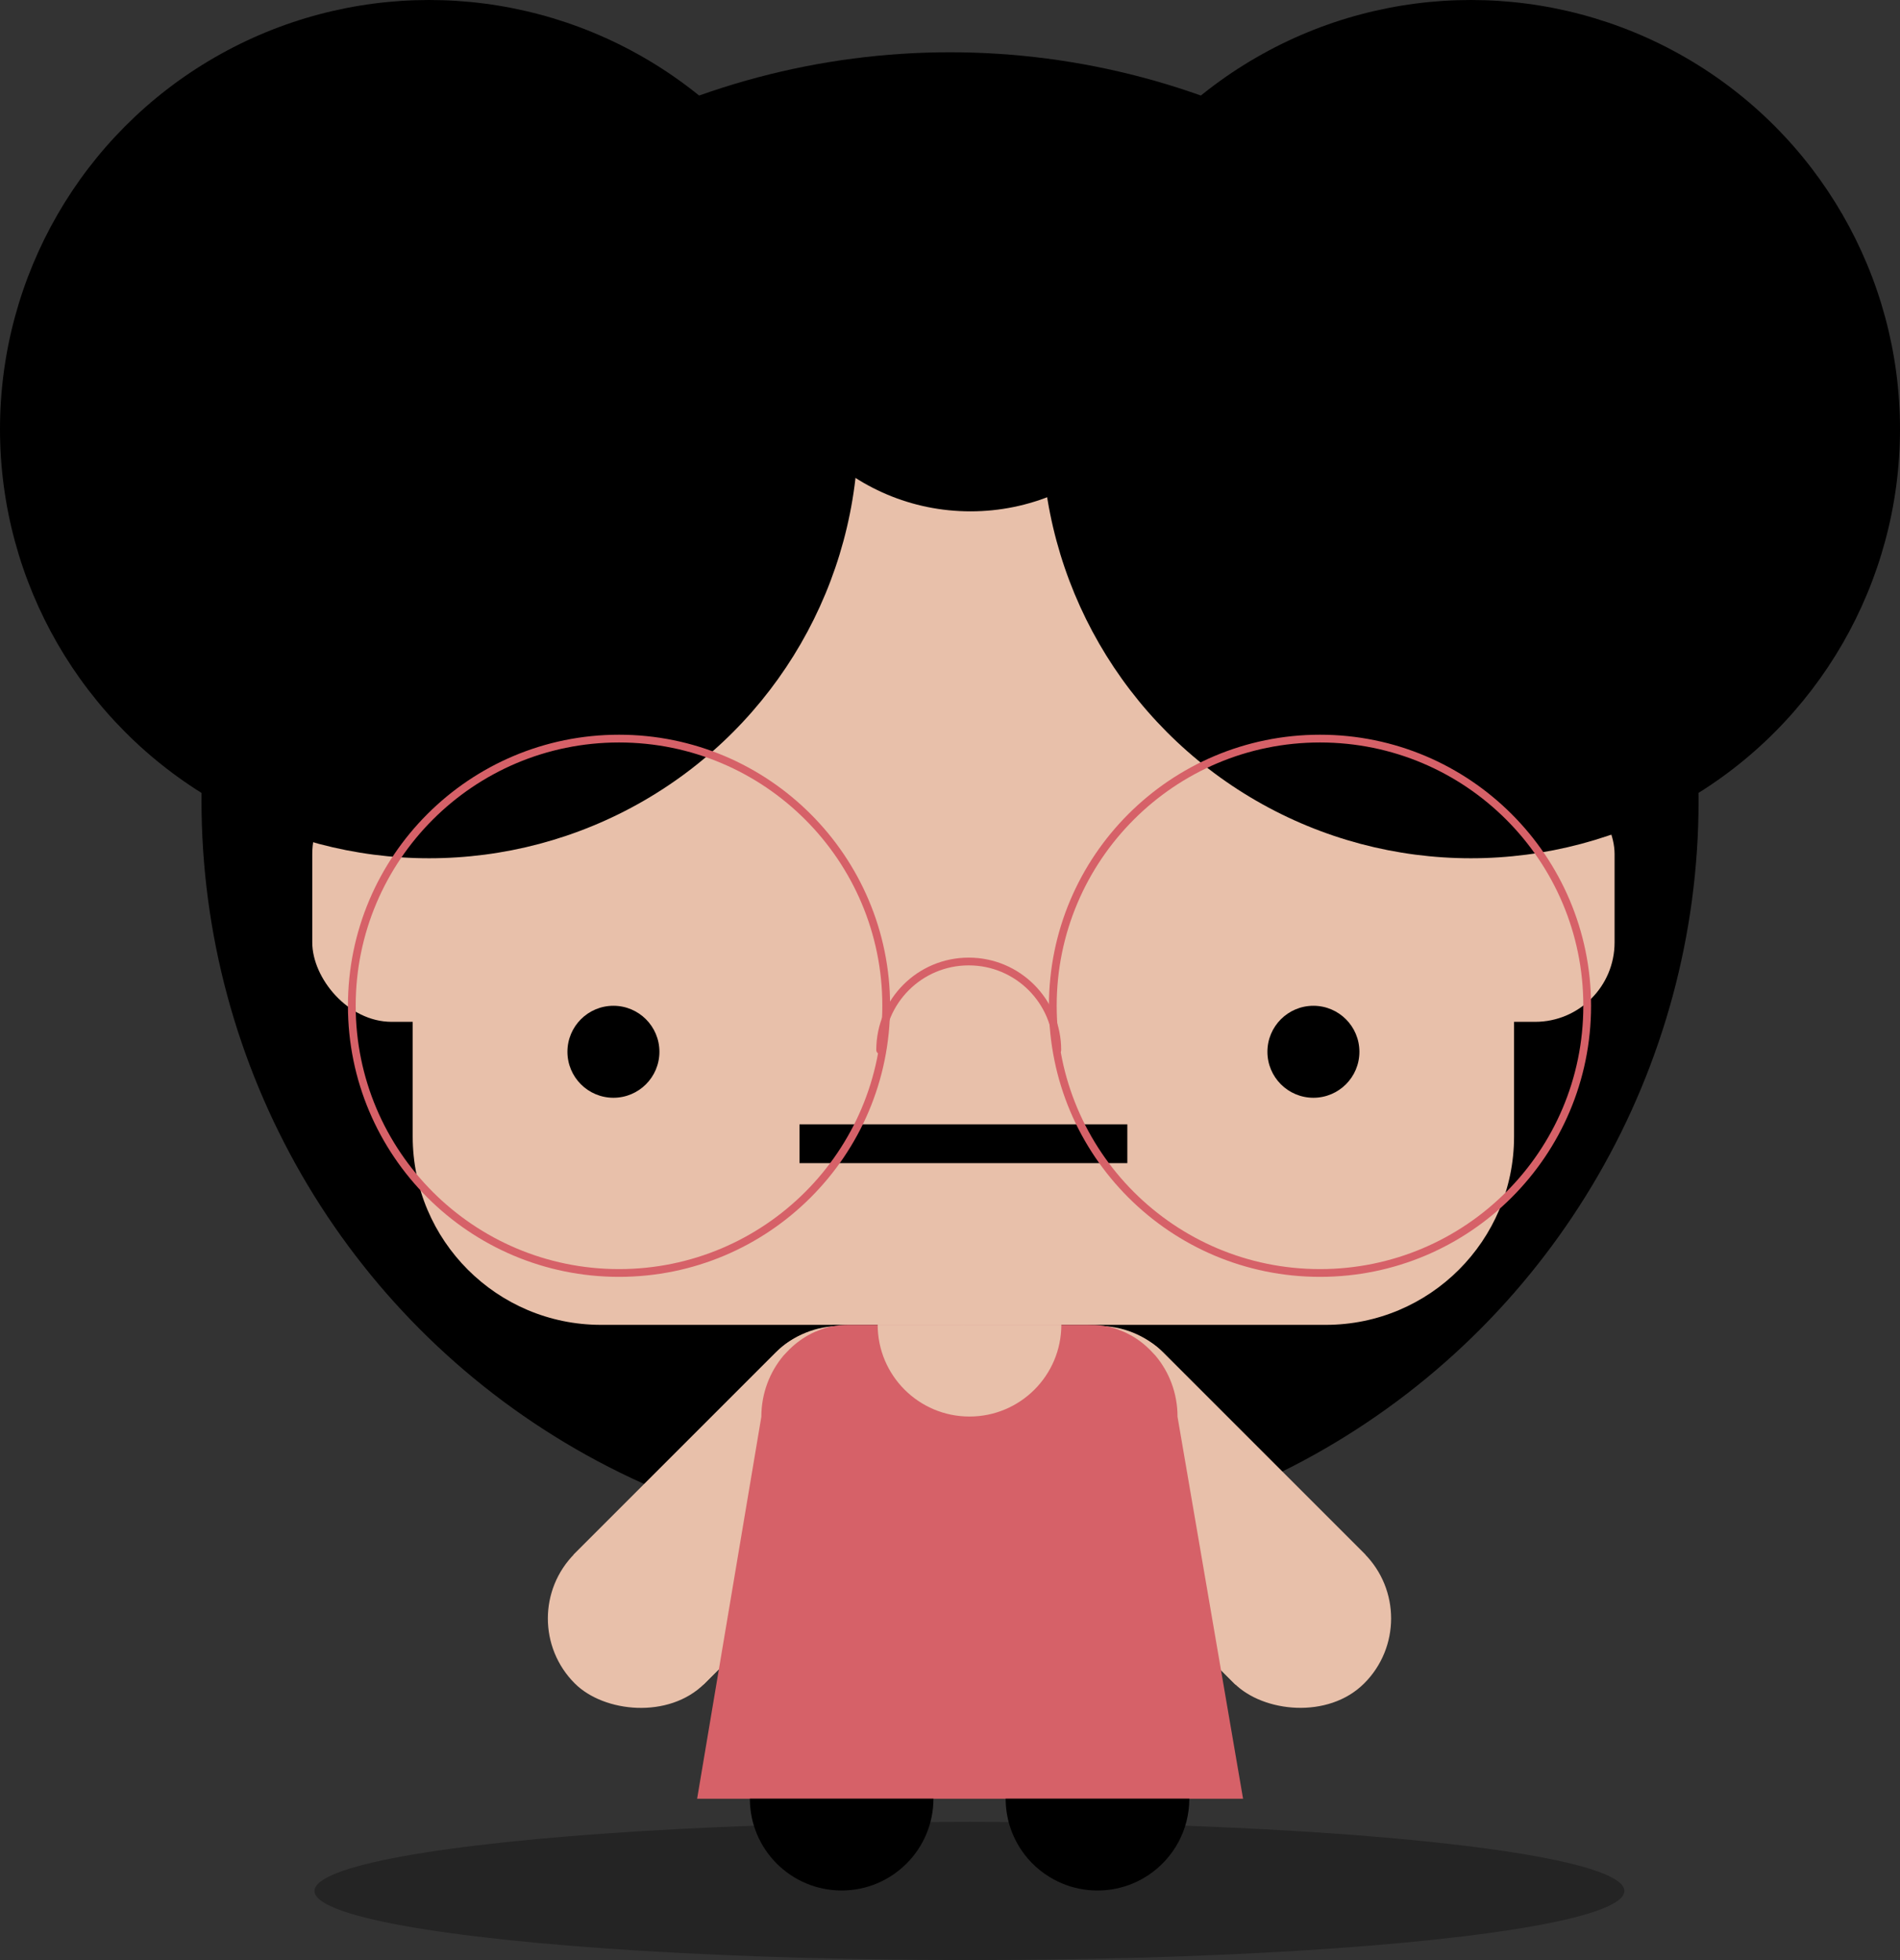<?xml version="1.0" encoding="UTF-8"?>
<svg id="Warstwa_1" data-name="Warstwa 1" xmlns="http://www.w3.org/2000/svg" viewBox="0 0 244.97 252.72">
  <rect x="0" y="0" width="244.97" height="252.72" fill="#333333" stroke="none"/>
  <defs>
    <style>
      .cls-1 {
        stroke-linecap: round;
        stroke-linejoin: round;
      }

      .cls-1, .cls-2 {
        stroke: #d66168;
      }

      .cls-1, .cls-2, .cls-3 {
        fill: none;
      }

      .cls-2 {
        stroke-miterlimit: 10;
      }

      .cls-4 {
        opacity: .3;
      }

      .cls-5, .cls-6, .cls-7, .cls-8 {
        stroke-width: 0px;
      }

      .cls-3 {
        stroke: #000;
        stroke-linecap: square;
        stroke-linejoin: bevel;
        stroke-width: 5px;
      }

      .cls-6 {
        fill: #d66168;
      }

      .cls-7 {
        fill: #fff;
      }

      .cls-8 {
        fill: #e8c0aa;
      }
    </style>
  </defs>
  <circle class="cls-5" cx="122.49" cy="103.25" r="96.51"/>
  <path class="cls-8" d="m170.94,60.81h-93.45c-13.41,0-24.28,10.87-24.28,24.28v61.45c0,13.41,10.87,24.28,24.28,24.28h29.7c.36-.02.71-.02,1.07,0h31.9c.36-.02.71-.02,1.07,0h29.7c13.41,0,24.28-10.87,24.28-24.28v-61.45c0-13.41-10.87-24.28-24.28-24.28Z"/>
  <path class="cls-7" d="m123.73,171.69c.33.13.65.28.96.45-.31-.16-.63-.31-.96-.45Z"/>
  <path class="cls-7" d="m123.98,171.33c.16.05.31.11.47.16-.16-.06-.31-.12-.47-.16Z"/>
  <path class="cls-7" d="m123.98,171.49c.16-.06.31-.12.47-.16-.16.05-.31.11-.47.16Z"/>
  <path class="cls-7" d="m123.73,172.14c.31-.16.64-.31.96-.45-.33.13-.65.28-.96.45Z"/>
  <path class="cls-7" d="m125.9,172.14c-1.28.66-2.42,1.56-3.37,2.62l.51-.51c.87-.87,1.83-1.57,2.86-2.11Z"/>
  <path class="cls-7" d="m125.9,174.76c-.95-1.06-2.09-1.96-3.37-2.62,1.03.54,2,1.25,2.86,2.11l.51.51Z"/>
  <path class="cls-7" d="m123.94,171.69c.18-.07.36-.13.54-.2-.18.06-.36.12-.54.2Z"/>
  <path class="cls-7" d="m124.2,172.14s.01,0,.02,0c0,0-.01,0-.02,0Z"/>
  <path class="cls-7" d="m125.47,170.81c-1.01.05-2.01.21-2.99.51,1.09-.33,2.25-.51,3.45-.51h-.47Z"/>
  <path class="cls-7" d="m124.75,170.81c-.36-.02-.71-.02-1.07,0h1.07Z"/>
  <path class="cls-7" d="m123.94,171.49c.18.06.36.13.54.2-.18-.07-.36-.13-.54-.2Z"/>
  <path class="cls-7" d="m124.2,172.14s.01,0,.02,0c0,0-.01,0-.02,0Z"/>
  <path class="cls-7" d="m125.94,171.33c-.97-.3-1.98-.47-2.99-.51h-.47c1.2,0,2.36.18,3.45.51Z"/>
  <path class="cls-7" d="m123.68,170.81h1.07c-.36-.02-.71-.02-1.07,0Z"/>
  <line class="cls-3" x1="105.58" y1="147.47" x2="142.85" y2="147.47"/>
  <g>
    <rect class="cls-8" x="40.26" y="99.88" width="41.14" height="31.87" rx="10.24" ry="10.24"/>
    <rect class="cls-8" x="167.03" y="99.88" width="41.14" height="31.87" rx="10.24" ry="10.24"/>
  </g>
  <g>
    <circle class="cls-5" cx="79.09" cy="135.61" r="5.93"/>
    <circle class="cls-5" cx="169.34" cy="135.61" r="5.93"/>
  </g>
  <circle class="cls-5" cx="189.64" cy="55.33" r="55.33"/>
  <circle class="cls-5" cx="125.13" cy="38.27" r="27.66"/>
  <circle class="cls-5" cx="55.33" cy="55.33" r="55.33"/>
  <g>
    <circle class="cls-2" cx="79.81" cy="129.68" r="34.45"/>
    <circle class="cls-2" cx="170.19" cy="129.68" r="34.45"/>
    <path class="cls-1" d="m113.48,135.39c0-6.31,5.11-11.42,11.42-11.42s11.42,5.11,11.42,11.42"/>
  </g>
  <g class="cls-4">
    <ellipse class="cls-5" cx="124.99" cy="243.81" rx="84.44" ry="8.91"/>
  </g>
  <g>
    <g>
      <rect class="cls-8" x="142.65" y="165.41" width="23.69" height="60.5" rx="11.84" ry="11.84" transform="translate(-93.1 166.55) rotate(-45)"/>
      <path class="cls-8" d="m159.29,217.21l-26.03-26.03c-4.63-4.63-4.63-12.13,0-16.75h0c4.63-4.63,12.13-4.63,16.75,0l26.03,26.03"/>
    </g>
    <g>
      <rect class="cls-8" x="65.24" y="183.82" width="60.5" height="23.69" rx="11.84" ry="11.84" transform="translate(-110.38 124.83) rotate(-45)"/>
      <path class="cls-8" d="m73.94,200.46l26.03-26.03c4.63-4.63,12.13-4.63,16.75,0h0c4.63,4.63,4.63,12.13,0,16.75l-26.03,26.03"/>
    </g>
  </g>
  <path class="cls-7" d="m125,211.22h0s0,.04,0,.05h0s0-.03,0-.05Z"/>
  <path class="cls-7" d="m124.99,211.27s0-.03,0-.04h0s0,.03,0,.04Z"/>
  <path class="cls-7" d="m125,211.27h-.02v.39c0-.13.02-.26.02-.39,0,0,0,0,0,0Z"/>
  <path class="cls-6" d="m151.82,182.66c0-3.04-1.09-5.8-2.86-7.89l-.48-.51c-.82-.87-1.73-1.57-2.71-2.11h-.01c-.3-.17-.6-.32-.91-.45-.17-.07-.34-.13-.51-.2-.15-.06-.29-.12-.45-.17-1.03-.33-2.13-.51-3.26-.51h-31.28c-1.13,0-2.23.18-3.26.51-.15.05-.3.11-.45.17-.17.06-.34.13-.51.2-.31.13-.61.28-.91.45h-.01c-.97.55-1.89,1.25-2.71,2.12l-.48.51c-1.77,2.1-2.86,4.86-2.86,7.89l-8.28,49.25h30.46s39.93,0,39.93,0l-8.45-49.25Z"/>
  <polygon class="cls-7" points="124.99 211.27 124.99 211.27 124.99 211.27 124.99 211.27"/>
  <path class="cls-8" d="m136.84,170.8c0,6.54-5.3,11.84-11.84,11.84h0c-6.54,0-11.84-5.3-11.84-11.84"/>
  <path class="cls-5" d="m108.51,243.75c6.54,0,11.84-5.31,11.84-11.84h-23.67c0,6.54,5.3,11.84,11.84,11.84Z"/>
  <path class="cls-5" d="m129.66,231.91c0,2.45.75,4.73,2.02,6.62,1.06,1.58,2.5,2.88,4.18,3.79.67.36,1.38.67,2.12.9.74.23,1.51.39,2.31.47.4.04.8.06,1.21.06.82,0,1.62-.08,2.39-.24s1.51-.39,2.22-.69c.71-.3,1.38-.67,2.01-1.09,3.15-2.13,5.22-5.73,5.22-9.82h-23.69Z"/>
</svg>